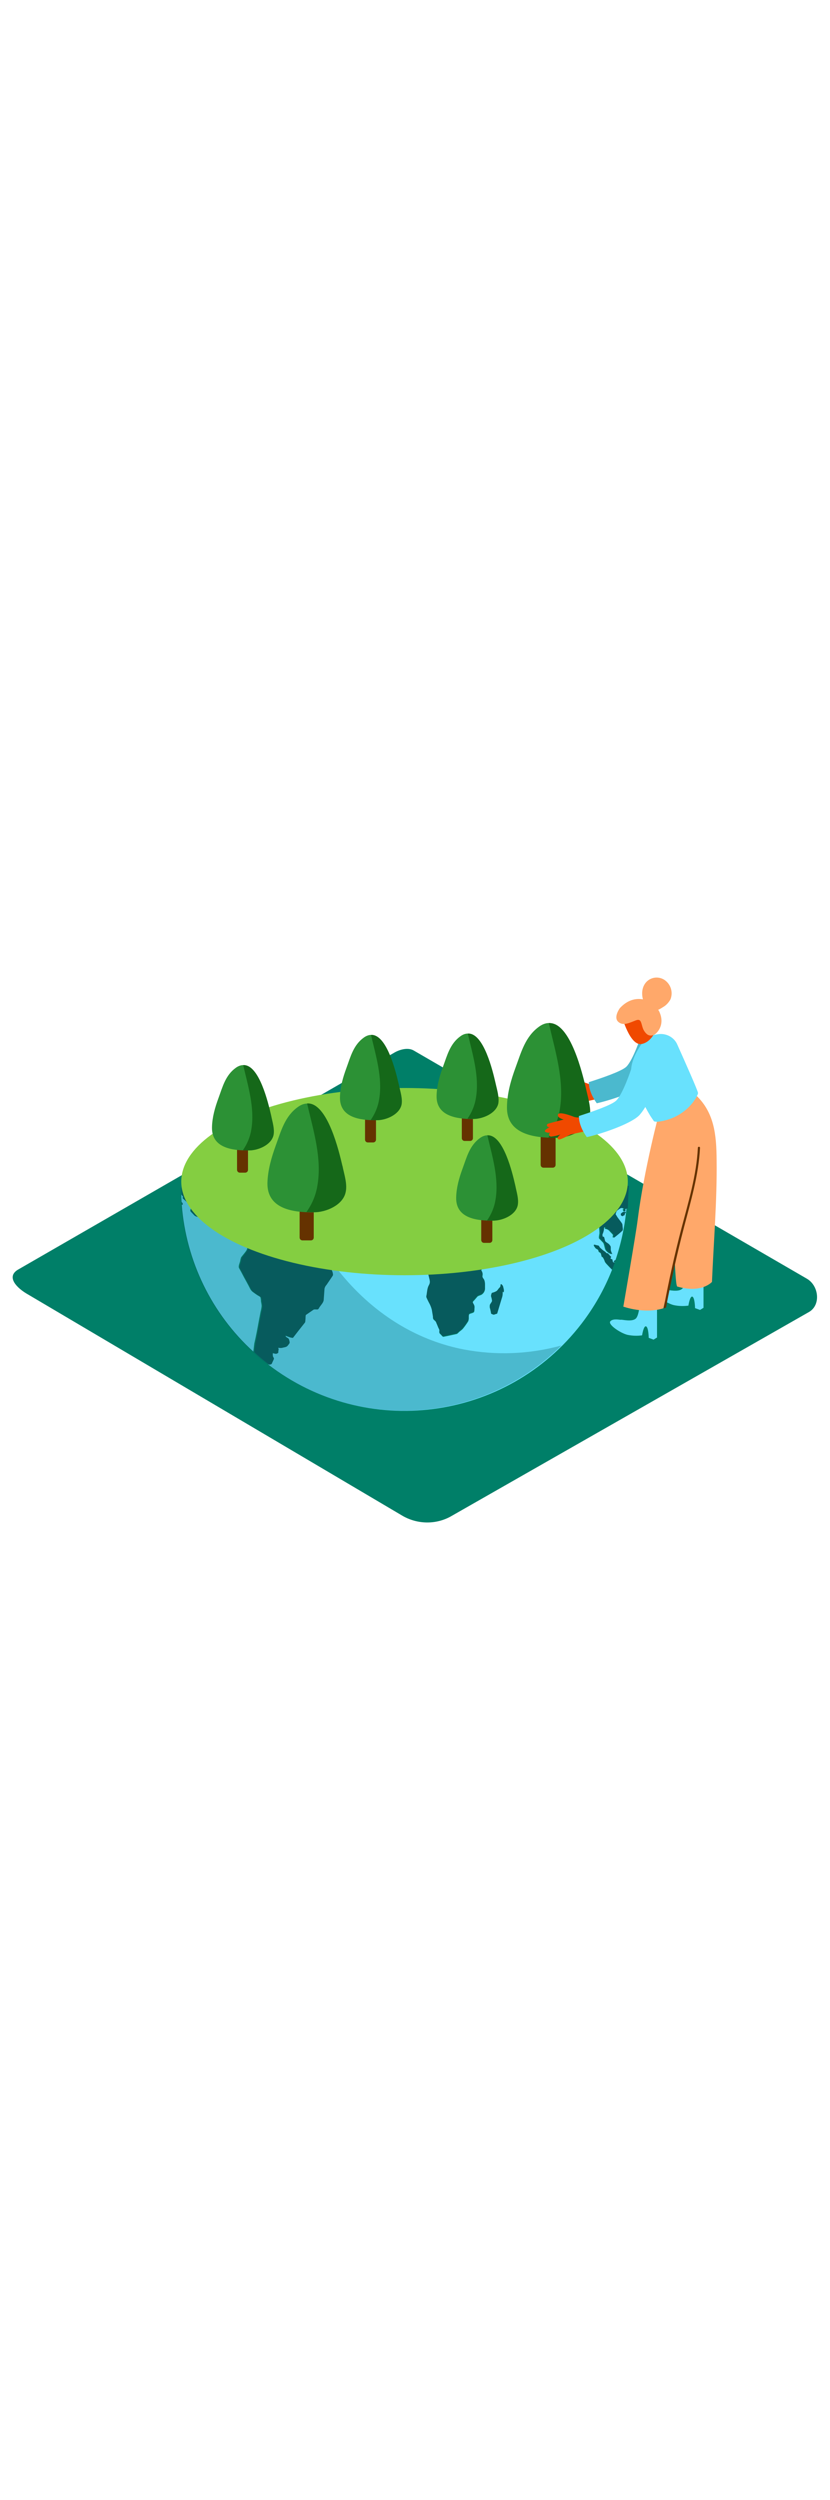 <svg version="1.1" id="Layer_1" xmlns="http://www.w3.org/2000/svg" xmlns:xlink="http://www.w3.org/1999/xlink" x="0px" y="0px" viewBox="0 0 500 500" style="width: 166px;" xml:space="preserve" data-imageid="ecology-88" imageName="Ecology" class="illustrations_image">
<style type="text/css">
	.st0_ecology-88{fill:#007F68;}
	.st1_ecology-88{opacity:0.63;fill:url(#SVGID_1_);enable-background:new    ;}
	.st2_ecology-88{fill:#68E1FD;}
	.st3_ecology-88{fill:#075B5D;}
	.st4_ecology-88{opacity:0.3;fill:#075B5D;enable-background:new    ;}
	.st5_ecology-88{fill:#84CE41;}
	.st6_ecology-88{opacity:0.68;fill:url(#SVGID_00000063601813010075792980000003473359574865971370_);enable-background:new    ;}
	.st7_ecology-88{fill:#653200;}
	.st8_ecology-88{fill:#2C9135;}
	.st9_ecology-88{fill:#156819;}
	.st10_ecology-88{opacity:0.68;fill:url(#SVGID_00000034070882274977909750000018132443737139024790_);enable-background:new    ;}
	.st11_ecology-88{opacity:0.68;fill:url(#SVGID_00000151505376952907279340000013103108746048457888_);enable-background:new    ;}
	.st12_ecology-88{opacity:0.68;fill:url(#SVGID_00000150811863010153663020000003068925096172532366_);enable-background:new    ;}
	.st13_ecology-88{opacity:0.68;fill:url(#SVGID_00000134940365785769940550000009412803762480611203_);enable-background:new    ;}
	.st14_ecology-88{fill:#F04900;}
	.st15_ecology-88{opacity:0.68;fill:url(#SVGID_00000001655509309819168410000000200708874698183555_);enable-background:new    ;}
	.st16_ecology-88{opacity:0.63;fill:url(#SVGID_00000083803851227042097720000007410767928267625896_);enable-background:new    ;}
	.st17_ecology-88{fill:#FFA86A;}
</style>
<g>
	<g id="_0336_ecology_ecology-88">
		<path id="field_ecology-88" class="st0_ecology-88" d="M242.8,410.3L17.1,276.9c-7.2-4-13.4-10.7-6.4-15l226.5-130.6c3.4-2.1,8.6-3.5,12-1.5l236.9,137.5&#10;&#9;&#9;&#9;c7.2,4.2,8.5,15.8,1.3,20L272.4,410C263.4,415.4,252.1,415.5,242.8,410.3z"/>
		<g id="ecology_ecology-88">
			
				<linearGradient id="SVGID_1_-ecology-88" gradientUnits="userSpaceOnUse" x1="163.495" y1="867.957" x2="182.335" y2="839.697" gradientTransform="matrix(1 0 0 1 0 -498)">
				<stop offset="0" style="stop-color:#007F68;stop-opacity:3.000000e-02"/>
				<stop offset="0.99" style="stop-color:#075B5D"/>
			</linearGradient>
			<path class="st1_ecology-88" d="M216.5,384.6c-55.7-36.8-87.9-40.4-139.8-78.5c32.8-17.1,88.6-50.4,108.9-63.1l138.1,80.7l-104.6,61&#10;&#9;&#9;&#9;&#9;L216.5,384.6z"/>
			<path class="st2_ecology-88 targetColor" d="M155.6,294.4c0.5-2.5,0.9-4.9,1.4-7.3c0.3-1.1,0.5-2.2,0.6-3.3c0-0.9-0.2-1.9-0.4-2.8c0-0.8-0.1-1.7-0.3-2.5&#10;&#9;&#9;&#9;&#9;c-0.3-0.5-1.4-1-1.9-1.3c-0.9-0.6-1.9-1.3-2.8-2c-0.8-0.6-1.4-1.5-1.8-2.4c-1.1-2.2-2.3-4.3-3.5-6.5c-0.9-1.8-1.9-3.6-2.9-5.4&#10;&#9;&#9;&#9;&#9;c-0.6-1.1,0.4-3.1,0.7-4.3c0.1-0.8,0.3-1.6,0.6-2.3l1.7-2.1c1.2-1.6,2.3-2.5,1.9-4.7c-0.1-0.5-0.4-0.8,0-1.1c0-0.1-0.1-0.8-0.1-1&#10;&#9;&#9;&#9;&#9;c0.2-0.7-1.3-1.3-1.2-1.9c0.2-0.8,0.2-0.7-0.5-1.1c-0.5-0.3-0.5-0.2-1,0c-0.4,0.2-0.7,0.5-1,0.8c-0.2,0.2,0.3,0.7,0.4,0.9&#10;&#9;&#9;&#9;&#9;c-0.9,0.4-0.9,0.5-1.3-0.5c-0.2,0.6-1.1-0.4-1.7-0.5c-0.3-0.1-0.4,0.3-0.6,0.1l-0.9-0.7c-0.8-0.4-1.5-1-2.2-1.6&#10;&#9;&#9;&#9;&#9;c-0.3-0.6-0.2-1.4-0.6-1.9c-1.1-1.3-1.8-2.4-3.3-2.9c-1.2-0.3-3.2-0.4-4.2-1.4l-2.5-2.5c-0.6-0.5-1.3,0-2,0.2&#10;&#9;&#9;&#9;&#9;c-1.5,0.4-3-0.6-4.4-1.2l-3.3-1.4c-0.5-0.1-0.9-0.3-1.3-0.5L115,227c-0.7-0.7-0.3-1.1,0-2.1c0.2-0.6-1-1.9-1.3-2.4&#10;&#9;&#9;&#9;&#9;s-0.7-1-1.2-1.4l-2.4-2.2c-0.2-0.2,0-0.7,0.1-0.9s-0.4-0.6-0.5-0.8s-0.3-0.4-0.5-0.6c0,1.5,0.1,3,0.2,4.5&#10;&#9;&#9;&#9;&#9;c0.3,0.3,0.7,0.7,0.6,1.1s-0.3,0.6-0.5,0.5c2.6,33.9,18,65.6,43.1,88.5c0.2-1.7,0.4-3.3,0.6-4.9&#10;&#9;&#9;&#9;&#9;C154.1,302.4,154.9,298.4,155.6,294.4z" style="fill: rgb(104, 225, 253);"/>
			<path class="st2_ecology-88 targetColor" d="M376.2,225.9c0.1,0.4,0.1,1.1-0.6,0.8c-0.2-0.1-0.4-1-0.5-1.2c0.2,0,0.4-0.2,0.6-0.3&#10;&#9;&#9;&#9;&#9;c-0.7-0.6-1.7-0.8-2.6-0.3c-0.6,0.5-2.1,1.2-2.4,2.1c-0.1,0.2-0.6,1.3-0.4,1.5l1.1,1.8c0.6,0.8,1.2,1.6,1.8,2.4&#10;&#9;&#9;&#9;&#9;c0.8,1,1.2,1.3,1.2,2.6c0,0.8,0.5,2.6-0.1,3.1c-1.6,1.5-3.2,2.9-5,4.2c-0.6-0.6,0.2-1.5-0.2-1.9c-0.5-0.6-1.1-1.2-1.7-1.8&#10;&#9;&#9;&#9;&#9;c-0.7-1-1.9-1.6-3.1-1.7l0.1-1c-1.3,0.1-1.1,0.2-1.2,1.7c-0.1,0.9-0.4,1.7-0.8,2.5c-0.1,0.4-0.1,0.7,0,1.1&#10;&#9;&#9;&#9;&#9;c0.1,0.7,0.1,0.6,0.7,0.5c0.3,0,0.7,2.1,0.8,2.5c0.2,0.6,1.4,1.2,1.9,1.6c0.6,0.4,1.1,1,1.4,1.6c0.3,0.7,0,1.8,0.2,2.6&#10;&#9;&#9;&#9;&#9;s0.5,1.5,0.9,2.2c-1-0.3-2-0.8-2.7-1.6c-0.7-0.5-1.1-1.3-1.3-2.2c-0.2-0.8-0.5-2.5-1-3.1l-2.4-2.5c-0.4-0.4,0.1-2.5,0.2-3.1&#10;&#9;&#9;&#9;&#9;c0-1.1-0.1-2.3-0.2-3.4c-0.2-2.1-0.7-4.1-1.5-6l-1.3,1.6c-0.5,0.7-0.5,0.6-1.3,0.4s-0.8-0.1-0.6-1.1c0-0.4,0.4-1.4,0.2-1.8&#10;&#9;&#9;&#9;&#9;c-0.6-1.3-0.9-2.5-2-3.3s-1.2-2.1-1.7-3.2c-0.5,0.3-1.1,1.1-1.7,1.1l-3,0.4c-0.1,0-0.8,0-0.8,0.1s0.1,0.9,0,1l-1.5,1.5&#10;&#9;&#9;&#9;&#9;c-1.4,1.4-2.8,2.8-4.1,4.2c-0.6,0.4-1.3,0.8-2,1c-0.7,0.4-0.5,0.9-0.4,1.8c0.1,0.8,0.1,1.7,0,2.6c-0.2,0.7-0.7,1.7-0.5,2.4&#10;&#9;&#9;&#9;&#9;c0.1,0.9,0.5,1.7,1.1,2.4c0.5,0.7,1,1.5,1.2,2.3c0.7,1.6-2,2.9-2.2,0.8c-0.1-0.9-0.1-1.8-0.1-2.7s-0.3-1.1-0.9-1.7&#10;&#9;&#9;&#9;&#9;c-0.1,0.6,0,1.3-0.5,1.6l-1.7,1.1c-1.5-2.9-2.9-6-4.2-9c-0.5-0.8-0.8-1.7-1.1-2.6c-0.1-0.7-0.1-1.3-0.1-2c-0.1-2-0.1-3.9-0.2-5.9&#10;&#9;&#9;&#9;&#9;l-1.2,1.7c-0.4,0.6-0.5,0.5-1.1,0.5s-1.6-1.5-2.2-2.1c0.5-0.1,1.7-0.1,1.8-0.8c-0.3,0.1-0.7,0.1-1,0.1c-0.9-0.4-1.7-0.8-2.4-1.4&#10;&#9;&#9;&#9;&#9;c-0.5-0.3-0.8-1.6-1.1-2.1s-4.4,0.3-5.1,0.4c-1.5,0.2-3.1-0.4-4.6-0.8c-0.7-0.1-1.4-0.1-1.8-0.8c-0.6-1.2-0.5-1.6-1.7-1.1&#10;&#9;&#9;&#9;&#9;c-0.9,0.3-1.8,0.3-2.7,0.1c-0.6-0.1-1.1-0.9-1.7-1.2c-0.8-0.3-1.5-0.9-1.7-1.8c-0.4-0.8-0.5-1.7-1.3-1.9c-1.4-0.2-1.4-0.1-2.3,1&#10;&#9;&#9;&#9;&#9;c-0.3,0.4,0.8,1.8,1.1,2.2c0.9,1.4,1.6,3,2.4,4.4l0.3-2c0.4,1,0.6,2.1,0.5,3.2c1-0.1,2.6,0.1,3.5-0.4s1.7-2,2.5-2.8&#10;&#9;&#9;&#9;&#9;c0.1,0.9-0.1,2.2,0.5,2.7c0.4,0.3,0.8,0.6,1.3,0.9c0.4,0.2,0.9,0,1.1,0.4s0.4,1.2,0.8,1.2c0.6,0.1,0.4,0.5,0.3,1.1&#10;&#9;&#9;&#9;&#9;s-1.3,1.7-1.7,2.1c0-0.2-0.2-0.4-0.2-0.6c-0.3,0.6-0.5,1.3-0.5,2s-0.3,0.7-0.9,0.9l-1.9,0.9c-0.4,0.2-0.4,1.2-0.7,1.4&#10;&#9;&#9;&#9;&#9;s-0.8-0.2-1.1-0.1l-1.4,0.6c-0.6,0.3-0.5,1.1-1.1,1.4c-1,0.4-2.1,0.7-3.1,1.1c-0.3,0.1-0.4,0.3-0.6,0.6s-0.6,0.4-1,0.4&#10;&#9;&#9;&#9;&#9;c-0.9,0.2-1.8,0.5-2.7,0.7c-0.7,0.2-0.8,0.9-1.5,0.9c-1.1,0-1.2,0.2-1.4-0.9l-0.7-3.5c-0.4-1.7-1.2-3.2-2.2-4.6&#10;&#9;&#9;&#9;&#9;c-0.5-0.9-0.6-1.1-1.6-1.5c-0.6-0.2-0.5-1.9-0.7-2.5c-0.3-0.9-0.6-1.7-1.1-2.5c-0.2-0.5-0.8-0.7-1.1-1.2&#10;&#9;&#9;&#9;&#9;c-0.6-1.1-1.2-2.2-1.9-3.4c-0.3-0.6-0.5-1.5-1.3-1.3c0.1-0.7,0.2-1.4,0.3-2.1L284,216c-0.8-0.9-1.5-2-2-3.1&#10;&#9;&#9;&#9;&#9;c-0.7,0.8,0.5,2.2,0.9,3l2.3,4.7c0.5,0.9,0.3,2,1,2.7c0.3,0.3,1,0.8,1.1,1.3c0.1,0.8,0.2,1.6,0.4,2.4c0.1,0.5,0,1.3,0.4,1.7&#10;&#9;&#9;&#9;&#9;c0.5,0.4,1,0.9,1.4,1.4c0.6,1.2,1,2.4,1.4,3.7c0.1,0.4,1.2,0.3,1.5,0.6l1.3,1.5c0.7,0.8,2.1,1.7,1,2.8c0.8,0.2,1.6,1.8,2.2,1.6&#10;&#9;&#9;&#9;&#9;l6.1-1.6c0.4-0.1,1.5-0.6,1.8,0c0.2,0.3-0.5,2.3-0.6,2.7c-0.4,1.6-1.6,3.2-2.3,4.6c-0.6,1.3-1.3,2.5-2.1,3.5&#10;&#9;&#9;&#9;&#9;c-2.5,2.6-5.4,5-7.2,8.2c-0.4,0.7-3,4.3-2.6,5c0.6,0.7,0.9,1.7,0.7,2.7c-0.2,0.8,0.1,1.7,0.7,2.3c1.1,1.5,0.7,3.8,0.8,5.7&#10;&#9;&#9;&#9;&#9;c-0.1,1.5-0.9,2.8-2.2,3.6c-0.6,0.3-1.9,0.6-2.4,1.1l-1.8,2.1c-0.5,0.6-1.2,0.9-0.9,1.8c0.2,0.5,1.1,1.8,1,2.4s0,2.3-0.3,2.9&#10;&#9;&#9;&#9;&#9;s-1.9,0.9-2.4,1.1c-0.9,0.4-0.7,0.8-0.8,1.9c0.1,0.9,0,1.7-0.3,2.6c-1,1.6-2,3-3.2,4.5c-0.6,0.7-1.4,1.2-2.1,1.8&#10;&#9;&#9;&#9;&#9;c-0.4,0.3-1.2,1.3-1.7,1.4l-5.5,1.2l-2.5,0.5c-0.4,0.1-1.2-1-1.5-1.3c-1-0.9-1-0.9-0.8-2.3c0.1-0.5-0.6-1.5-0.8-2&#10;&#9;&#9;&#9;&#9;c-0.4-1.1-0.9-2.1-1.3-3.2c-0.3-0.6-1-1.1-1.5-1.6s-0.3-1.8-0.4-2.2c-0.2-1.2-0.4-2.4-0.6-3.6c-0.4-1.5-1-3-1.8-4.4&#10;&#9;&#9;&#9;&#9;c-0.5-1-1-1.9-1.4-2.9c-0.2-0.4,0.1-1.2,0.1-1.6c0.3-2.1,0.4-4,1.4-5.8s0.4-3.1,0-4.9c-0.5-2-0.9-3.9-1.4-5.8&#10;&#9;&#9;&#9;&#9;c-0.1-0.6-0.9-1.3-1.3-1.7l-2-2.7c-0.4-0.5-0.1-1.1,0-1.7c0.1-1.2,0.3-2.4,0.4-3.6c0.1-1,0.2-1.1-0.4-1.9s-0.6-1-1.7-1&#10;&#9;&#9;&#9;&#9;c-0.6,0-1.9,0.4-2.3-0.1l-1.9-2.3c-0.3-0.3-4.1,0.3-4.6,0.5l-2.7,1.4c-0.7,0.4-1,0.2-1.8,0c-0.7-0.3-1.4-0.4-2.1-0.2l-3,1.1&#10;&#9;&#9;&#9;&#9;c-0.5,0.2-1-0.5-1.4-0.8l-2.9-2.1c-1.1-0.6-1.9-1.5-2.6-2.6l-3.8-6.4c-0.4-0.7-0.8-1.4-1.2-2.1c-0.2-0.3,0.5-1.5,0.6-1.8&#10;&#9;&#9;&#9;&#9;c0.2-0.6,0.8-1.6,0.7-2.2l-0.7-3c-0.3-0.8-0.5-1.7-0.6-2.6c0.2-0.5,0.5-1,0.8-1.4c1.2-2.1,2.4-4.2,3.5-6.4&#10;&#9;&#9;&#9;&#9;c0.8-1.5,1.8-1.9,3.2-2.8c0.7-0.5,1.1-0.5,1.2-1.4c0.2-1.1,0.4-2.2,0.5-3.4c0.2-1.3,2.8-1.6,3.4-2.9c0.4-0.9,0.5-2.1,1.4-2.4&#10;&#9;&#9;&#9;&#9;c0.2-0.1,0.9,1.2,1.6,1c0.3-0.1,1.1-0.4,1.4-0.2s0.8,0.6,1,0.5c0.7-0.4,1.4-0.9,2.2-1.3c1.4-0.7,3-1.2,4.5-1.4&#10;&#9;&#9;&#9;&#9;c0.5-0.1,0.9-0.2,1.4-0.1c0.4,0.2,0.7,0.3,1.1,0.4c0.4,0,0.7-0.4,1.1-0.5c0.3,0,0.7,0,1,0c0.9,0.2,1.8,0.1,2.6-0.3&#10;&#9;&#9;&#9;&#9;c0.7-0.4,1.4,0.1,2.1,0.4c-0.5,1.2-0.6,1.2,0,2.4c0.3,0.5-0.8,1.3-1.2,1.7c0.6,0.5,1.3,1.5,2,1.7l3.8,1c1,0.2,0.7,1.3,1.6,1.7&#10;&#9;&#9;&#9;&#9;s1.6,0.2,2.4,0.8c1.1,0.8,1.7,1,2.4-0.4c0.2-0.3-0.4-0.8-0.2-1.1s0.4-1,0.7-1.1c1-0.4,2-0.5,3-0.2c0.3,0.1,0,0.6,0.4,0.7l1.7,0.4&#10;&#9;&#9;&#9;&#9;c0.5,0.1,0.5,0.3,0.7,0.8c0.1,0.2,0.6-0.3,0.8-0.2l2.7,0.8c0.7,0.3,1.5,0.3,2.1-0.2c1-0.5,1.1-0.7,2.2-0.2&#10;&#9;&#9;&#9;&#9;c1.2,0.6,3.1,0.4,3.7-1.1c0.3-0.9,1.8-3.5,1.5-4.7c-0.7-0.1-1.4-0.2-2.2-0.3c-0.2,0.2-0.2,0.5-0.1,0.7c-0.2,0.1-2.8,0.8-2.2-0.4&#10;&#9;&#9;&#9;&#9;c0.2-0.4,1.1-0.2,1.4-0.1c0.2,0,0.4-0.1,0.6-0.2c-4.3-0.6-8.7-1.2-13.1-1.7v0.1c-0.3,0-0.5-0.1-0.8-0.2c-2.9-0.3-5.9-0.6-8.8-0.9&#10;&#9;&#9;&#9;&#9;c0,0.1,0,0.1,0.1,0.2c0.3,0.6-0.9,0.8-1.1,0.3s-0.7-0.6-1.2-0.8c-5.6-0.5-11.2-0.9-16.8-1.2c-0.2,0.3-0.5,0.6-0.3,0.9&#10;&#9;&#9;&#9;&#9;c-0.3,0.1-0.9,0.1-1.1,0.3s-0.4,0.9-0.7,1c-0.8,0.1-1.6,0.1-2.4,0c-0.7,0-1.1,0.8-1.7,1s-1.4-1-0.8-1.4c-0.6,0.3-0.9-0.8-1.7-0.3&#10;&#9;&#9;&#9;&#9;c-0.6,0.4-1.1-0.2-1.6,0.2c0.1-0.4,0.2-0.9,0.2-1.4c0-0.3,0-0.5-0.1-0.8c0-0.1,0-0.1,0-0.1l0,0c-0.1,0-0.2,0.1-0.3,0l0,0&#10;&#9;&#9;&#9;&#9;l-3.9-0.1c-25.9-0.9-51.8,0.4-77.5,3.9l-0.4,0.1c0.4,0,1.2-0.1,1.1,0.5c0,0.3-1,0.3-1.2,0.3c0.1,0.1,0.2,0.2,0.4,0.3&#10;&#9;&#9;&#9;&#9;c-0.2,0.1-0.3,0.2-0.6,0.2c0.2,0.6,0.6,0.1,0.9,0.3l-0.8,0.4c-0.2,0.1-0.5-0.2-0.6-0.1s-0.6,0.9-0.8,1.2s-0.7,0.1-1,0.5&#10;&#9;&#9;&#9;&#9;c-0.2,0.4-0.5,0.7-0.9,1c-1,0.5-1.7,1.4-2.1,2.4c-0.2,0.8-0.2,1.7,0.2,2.4c0.5,1.1,0.9,2.2,1.2,3.3c0.2,0.6,0.3,2.2-0.1,2.6&#10;&#9;&#9;&#9;&#9;s-0.6,0.8-1,0.2c-0.1-0.2-0.9-0.8-0.9-0.9c-0.1-0.5-0.3-0.9-0.5-1.3c-0.2-0.5-0.5-0.8-0.3-1.3l-0.3,0.2c-0.2-0.7,0.5-1.8-0.3-2.3&#10;&#9;&#9;&#9;&#9;s-1-1.3-1.8-1.1c-0.4,0.1-0.8,0.4-1.2,0.2c-0.4-0.3-0.7-0.6-1.2-0.8c-0.7-0.2-1.8,0.7-2-0.4c-0.1,1-2.3,0.3-3,0.8&#10;&#9;&#9;&#9;&#9;c0.4,0,2.1,0.3,0.9,0.9c0.1,0.1,0.8,0.3,0.8,0.4c0.1,0.2-0.1,0.4-0.3,0.5c-0.1,0-0.1,0-0.2,0c0.2-0.5-0.5-0.6-0.8-0.8&#10;&#9;&#9;&#9;&#9;c0.1,0.3-0.1,0.4-0.1,0.7c-0.3-0.6-0.6,0-1-0.3s-0.8-0.8-1.4-0.6c-0.3,0.1-0.8-0.2-1.1-0.3c-0.6-0.2-1.6,0.5-2.2,0.7&#10;&#9;&#9;&#9;&#9;c-1,0.4-3.3,2.1-3.3,3.5c0,0.4,0.6,0.9,0.6,1.3c-0.1,0.3-0.2,0.7-0.3,1c-0.3,0.8-0.5,1.5-0.5,2.4c-0.1,1.8,0.4,3.6,1.4,5.1&#10;&#9;&#9;&#9;&#9;c0.7,1,0.9,1.7,2,2c0.2,0.1,0.6,0.6,0.8,0.6c0.4-0.2,0.9-0.3,1.3-0.5c0.4-0.1,0.8-0.2,1.2-0.3c0.3,0,0.6,0.4,0.7,0.3&#10;&#9;&#9;&#9;&#9;c0.2-0.1,0.4-0.1,0.6-0.3c0.1-0.1-0.1-0.4,0-0.5c0.4-0.2,0.6-0.6,0.7-1c0.2-0.9,0.2-1.9,1.1-2.2c0.6-0.2,1.3-0.4,2-0.4&#10;&#9;&#9;&#9;&#9;c0.5,0.1,2-0.2,1.5,0.9c-0.2,0.4-0.8,1.7-1.1,1.8c0.2,0.1,0.1,0.2,0.4,0.2c-0.1,0.1-0.2,0.3-0.4,0.4l0.1,0.1l0.2-0.1&#10;&#9;&#9;&#9;&#9;c-0.2,0.5-0.3,1-0.4,1.6c-0.2-0.2-0.3-0.6-0.3-0.9c-0.1,0.2-0.3,0.4-0.4,0.6c0.7,0-0.1,1.3,0.1,1.8s-0.5,1.2-0.8,1.5&#10;&#9;&#9;&#9;&#9;c1,0.2,2,0.2,3,0.2c0.4,0.1,0.7-0.3,1.1-0.2c0.5,0,1,0.1,1.5,0.2c0.9,0.3,1.5,1.1,1.3,2.1c-0.1,0.7-0.2,1.3-0.3,2&#10;&#9;&#9;&#9;&#9;c-0.1,0.4-0.4,0.7-0.4,1.1c-0.2,1.8,2,4.8,3.6,4.1c1-0.4,1.5-0.8,2.6-0.5c0.9,0.3,1.7,0.9,2.2,1.7c-0.1-1.3,1.6-3,2.2-4.1&#10;&#9;&#9;&#9;&#9;c0.2-0.3,1.4-0.5,1.7-0.6l2.6-0.9c0.8-0.3,2.2,0.4,3,0.6l6.2,1.4c1.1,0.3,2.2,0.3,3.1,1.1l4.8,4.6c1,1,3.2,1,4.5,1.3&#10;&#9;&#9;&#9;&#9;s2.1,2.3,2.9,3.3l2.3,3c0.2,0.2,0.6,1.1,0.9,1.1l5,1.8l5,1.8c1.4,0.5,2.8,2,4,2.9c0.2,0,1.8,0,1.8,0.2l0.5,2.2&#10;&#9;&#9;&#9;&#9;c0.4,1.6,0.4,1.6-0.5,2.8l-3.2,4.7c-0.6,0.6-1,1.4-1.2,2.2c-0.2,2.3-0.3,4.6-0.5,6.9c-0.1,1.5-1.7,3.1-2.5,4.3&#10;&#9;&#9;&#9;&#9;c-0.4,0.5-0.6,1.4-1.2,1.4s-2-0.2-2.5,0.2l-4.5,3.1c-0.3,0.2-0.3,2.5-0.3,2.9s0,1.3-0.3,1.7l-3.8,4.8l-3.4,4.4&#10;&#9;&#9;&#9;&#9;c-0.3,0.3-3.9-1.2-4.4-1.4c-0.3,1.2,1.7,1.4,2,2.4c0.2,0.7,0.4,1.3,0.4,2c-0.1,0.5-0.8,1.1-1,1.5c-0.8,1.1-1.8,1.1-3,1.4&#10;&#9;&#9;&#9;&#9;c-1,0.3-2,0.3-2.9,0c0.2,0.8,0.4,1.1,0.1,1.8c-0.2,0.5,0,1.2-0.2,1.4c-1.2,0.8-1.9,0.5-3.1-0.1c-0.1,0.7-0.1,1.4,0,2.1&#10;&#9;&#9;&#9;&#9;c0.1,0.4,0.8,1.2,0.6,1.6c-0.4,0.8-0.8,1.6-1.1,2.5s-0.5,0.7-1.3,0.9c-0.1,0-0.2,0.1-0.3,0.1c58.9,45.3,143.4,34.3,188.7-24.6&#10;&#9;&#9;&#9;&#9;c7.6-9.9,13.8-20.8,18.4-32.5c-1-1-2-2-2.9-3c-0.5-0.5-1-1.1-1.4-1.7c-0.3-1-0.7-1.9-1.3-2.8c-0.2-0.2-0.6-0.1-0.7-0.5&#10;&#9;&#9;&#9;&#9;c-0.1-0.6-0.3-1.1-0.4-1.6c-0.2-0.9-1.4-0.7-1.5-1.7s-1.1-1.1-1.6-1.5c-0.2-0.2-1.5-1.8-1.2-2.1s1.8,0.4,2.1,0.4&#10;&#9;&#9;&#9;&#9;c1.1,0.1,0.9,0.5,1.5,1.3c0.5,0.6,1.1,1.1,1.8,1.6c0.6,0.6,1.4,0.8,1.9,1.5c0.3,0.4,0.6,0.3,1,0.4c0.7,0.1,0.2,0.2,0.6,0.6&#10;&#9;&#9;&#9;&#9;s0.6,0,0.6,0.7c0,0.3,0.7,0.3,0.8,0.8c0.1,0.4-0.4,0.5-0.3,1c0,0.3,0.7,0.4,1,0.5s0.2,0.9,0.3,1.2c0.1,0.5,0.6,0.5,0.1,1&#10;&#9;&#9;&#9;&#9;c0.3-0.4,0.8-0.5,1.2-0.2l0.1-0.4c0-0.1-0.1-0.2-0.2-0.1c-0.2,0.1-0.4,0-0.6-0.1c0.3-0.3,0.4-0.9,0.8-0.3c0-0.1,0-0.2-0.1-0.4&#10;&#9;&#9;&#9;&#9;c0.1,0,0.3,0,0.3,0.1c3.5-10.2,5.8-20.8,6.8-31.6l-1.1,0.4C376,225.3,376.1,225.3,376.2,225.9z M271.4,204.4&#10;&#9;&#9;&#9;&#9;c0.5,0.4,1.1,0.6,1.8,0.5c0.4-0.1,1.3,0.1,1.3,0.6c-1.1,0.1-2.3-0.1-3.3-0.4C271.1,204.8,271.2,204.6,271.4,204.4z M149.2,230.2&#10;&#9;&#9;&#9;&#9;c-0.5-0.2-1-0.4-1.4-0.7c0.5-0.8,1.6-0.1,2.2,0.1c0.1,0.1,0.2,0.3,0.3,0.4C149.8,229.9,149.5,230.3,149.2,230.2z M151.3,227.2&#10;&#9;&#9;&#9;&#9;c-0.9-0.1-1.9,0.1-2.8,0c0.1-0.1,0.8-0.6,0.8-0.8c0-0.5-0.7-0.3-0.9-0.4c-0.8-0.3-0.8-1.1-1.4-1.2s-1.4-0.6-2.1-0.6&#10;&#9;&#9;&#9;&#9;c-0.4,0-0.5-0.3-0.9-0.2c-0.3,0.1-0.7-0.1-0.9-0.3c0.2,0.1,0.5,0,0.6-0.1c-1.2-1.2-2.7,1.6-3.9,0.9c0.6-0.4,0.8-1.2,1.6-1.4&#10;&#9;&#9;&#9;&#9;c0.9-0.3,1.8-0.4,2.7-0.4c1.7,0.3,3.3,1,4.7,2c0-0.1,0.1-0.1,0.1-0.2c0.5,0.6,1.2,1,2,1c0.2,0,0.4,0.5,0.7,0.6&#10;&#9;&#9;&#9;&#9;c0.4,0.1,0.9,0.4,1.2,0.7C152.3,227,151.8,227.1,151.3,227.2L151.3,227.2z M159,229.2c-0.7,0-1.2,0.2-1.8,0.2&#10;&#9;&#9;&#9;&#9;c-0.1,0-0.2-0.4-0.6-0.1s-0.2,0.9-0.4,1c-0.5,0.2-0.4-0.7-0.6-0.8s-0.7,0-1,0c-1-0.1-1.3,0.3-2-0.3c-0.3-0.8,2,0.1,2.5-0.3&#10;&#9;&#9;&#9;&#9;c-0.6-0.8-0.4-1.1-1.3-1.5c0.9-0.4,1.1-0.1,2-0.1c0.3,0,0.5-0.1,0.8-0.2c0.3-0.2,0.8,0.1,1.1,0.2s0.4-0.2,0.7,0.3&#10;&#9;&#9;&#9;&#9;c0.3,0.6,0.3,0.6,0.9,0.7c0.2,0.1,0.8,0.4,0.7,0.6C159.4,229.8,159.5,229.3,159,229.2L159,229.2z M161.3,229.7&#10;&#9;&#9;&#9;&#9;c-0.4-1,1-0.6,1.6-0.5c0.1,0.1,0.1,0.1,0.2,0.2C162.8,229.9,161.6,230.5,161.3,229.7L161.3,229.7z M303.2,275.5l-0.6-0.6&#10;&#9;&#9;&#9;&#9;c0.2,1.4,0,2.8-0.5,4.1l-2.1,7.3c-0.2,0.7-0.4,1.3-0.6,2c0,0.1-1.6,0.5-1.8,0.6s-1.8-0.4-1.8-0.7c-0.1-0.9-0.3-1.7-0.5-2.6&#10;&#9;&#9;&#9;&#9;c-0.3-0.8-0.4-1.7-0.2-2.6c0.3-0.8,1.2-1.6,1.3-2.4c-0.1-0.9-0.3-1.8-0.6-2.7c-0.1-0.4,0.3-2,0.6-2.1c0.8-0.2,1.7-0.5,2.4-0.9&#10;&#9;&#9;&#9;&#9;c0.8-0.4,1.1-1,1.6-1.7c0.7-0.8,1.1-0.9,1.1-2c0.1-1.5,1.1,0.1,1.4,0.5v0.1C303.3,273.1,303.8,274.2,303.2,275.5L303.2,275.5z&#10;&#9;&#9;&#9;&#9; M376.9,227.7c-0.4,0-0.5,0.6-0.6,1s-0.6,0.5-0.9,0.6s0.1,0.3-0.2,0.3c-0.2,0-0.5-0.1-0.7-0.2c-0.6-0.4-0.5-0.5-0.5-1.3&#10;&#9;&#9;&#9;&#9;c0.8-0.5,1.3-1.5,2.4-0.9l0.1-0.3C376.9,227,377,227.3,376.9,227.7L376.9,227.7z" style="fill: rgb(104, 225, 253);"/>
			<path class="st3_ecology-88" d="M161.3,229.8c0.3,0.7,1.5,0.1,1.8-0.3c-0.1-0.1-0.1-0.1-0.2-0.2C162.4,229.2,160.9,228.8,161.3,229.8z"/>
			<path class="st3_ecology-88" d="M159.1,228.5c-0.6-0.1-0.6-0.1-0.9-0.7c-0.2-0.4-0.3-0.1-0.7-0.3s-0.8-0.4-1.1-0.2c-0.3,0.1-0.5,0.2-0.8,0.2&#10;&#9;&#9;&#9;&#9;c-0.9,0-1.1-0.3-2,0.1c0.9,0.4,0.8,0.7,1.3,1.5c-0.5,0.4-2.8-0.5-2.5,0.3c0.8,0.5,1.1,0.1,2,0.3c0.3,0.1,0.7-0.1,1,0&#10;&#9;&#9;&#9;&#9;s0.1,1,0.6,0.8c0.2-0.1,0.2-0.9,0.4-1s0.5,0.1,0.6,0.1c0.6,0,1.1-0.2,1.8-0.2c0.6,0,0.4,0.5,0.8-0.1&#10;&#9;&#9;&#9;&#9;C159.9,228.9,159.4,228.6,159.1,228.5z"/>
			<path class="st3_ecology-88" d="M303,271.7c-0.3-0.4-1.3-2-1.4-0.5c0,1.2-0.4,1.2-1.1,2c-0.6,0.7-0.9,1.3-1.6,1.7c-0.8,0.4-1.6,0.7-2.4,0.9&#10;&#9;&#9;&#9;&#9;c-0.4,0-0.7,1.6-0.6,2.1c0.3,0.9,0.5,1.8,0.6,2.7c-0.1,0.8-1,1.6-1.3,2.4c-0.2,0.8-0.2,1.7,0.2,2.6c0.2,0.9,0.4,1.7,0.5,2.6&#10;&#9;&#9;&#9;&#9;c0.1,0.3,1.5,0.9,1.8,0.7s1.8-0.6,1.8-0.6c0.2-0.7,0.4-1.3,0.6-2l2.2-7.3c0.5-1.3,0.6-2.7,0.5-4.1l0.6,0.6&#10;&#9;&#9;&#9;&#9;C303.8,274.2,303.3,273.1,303,271.7L303,271.7z"/>
			<path class="st3_ecology-88" d="M376.4,227.2c-1.1-0.6-1.6,0.4-2.4,0.9c0,0.8-0.1,0.9,0.5,1.3c0.2,0.1,0.4,0.2,0.7,0.2c0.3,0,0-0.2,0.2-0.3&#10;&#9;&#9;&#9;&#9;s0.9-0.1,0.9-0.6s0.2-1,0.6-1c0.1-0.4,0-0.7-0.4-0.8L376.4,227.2z"/>
			<path class="st3_ecology-88" d="M348.1,218.6c-19.1-4.2-38-9.6-57.4-12.7c-1.5-0.2-3.1-0.5-4.6-0.7c0.3,1.2-1.2,3.8-1.5,4.7&#10;&#9;&#9;&#9;&#9;c-0.6,1.6-2.5,1.8-3.7,1.1c-1-0.5-1.1-0.3-2.2,0.2c-0.6,0.4-1.4,0.5-2.1,0.2l-2.7-0.8c-0.2-0.1-0.6,0.5-0.8,0.2&#10;&#9;&#9;&#9;&#9;c-0.2-0.5-0.2-0.7-0.7-0.8l-1.7-0.4c-0.4-0.1-0.1-0.6-0.4-0.7c-1-0.3-2-0.2-3,0.2c-0.2,0.1-0.5,0.9-0.7,1.1s0.4,0.8,0.2,1.1&#10;&#9;&#9;&#9;&#9;c-0.7,1.4-1.3,1.2-2.4,0.4c-0.8-0.6-1.6-0.4-2.4-0.8s-0.7-1.5-1.6-1.7l-3.8-1c-0.7-0.2-1.4-1.1-2-1.7c0.4-0.4,1.5-1.2,1.2-1.7&#10;&#9;&#9;&#9;&#9;c-0.6-1.1-0.5-1.2,0-2.4c-0.7-0.3-1.4-0.9-2.1-0.4c-0.8,0.4-1.7,0.5-2.6,0.3c-0.3,0-0.7,0-1,0c-0.4,0.1-0.7,0.5-1.1,0.5&#10;&#9;&#9;&#9;&#9;c-0.4-0.1-0.8-0.2-1.1-0.4c-0.5,0-0.9,0-1.4,0.1c-1.6,0.2-3.1,0.7-4.5,1.4c-0.8,0.4-1.4,0.9-2.2,1.3c-0.2,0.1-0.8-0.4-1-0.5&#10;&#9;&#9;&#9;&#9;s-1.1,0.2-1.4,0.2c-0.7,0.2-1.4-1.1-1.6-1c-0.9,0.3-1.1,1.5-1.4,2.4c-0.5,1.3-3.2,1.5-3.4,2.9c-0.2,1.1-0.4,2.2-0.5,3.4&#10;&#9;&#9;&#9;&#9;c-0.1,0.9-0.5,0.9-1.2,1.4c-1.4,0.9-2.4,1.3-3.2,2.8c-1.2,2.1-2.4,4.3-3.5,6.4c-0.3,0.4-0.6,0.9-0.8,1.4c0.1,0.9,0.3,1.8,0.6,2.6&#10;&#9;&#9;&#9;&#9;l0.7,3c0.1,0.6-0.5,1.6-0.7,2.2c-0.1,0.3-0.8,1.5-0.6,1.8c0.4,0.7,0.8,1.4,1.2,2.1l3.7,6.4c0.6,1.1,1.5,2,2.6,2.6l2.9,2.1&#10;&#9;&#9;&#9;&#9;c0.4,0.3,0.9,0.9,1.4,0.8l3-1.1c0.7-0.2,1.5-0.1,2.1,0.2c0.8,0.2,1.1,0.4,1.8,0l2.7-1.4c0.5-0.2,4.3-0.9,4.6-0.5l1.9,2.3&#10;&#9;&#9;&#9;&#9;c0.4,0.6,1.7,0.1,2.3,0.1c1.1-0.1,1,0,1.7,1s0.6,0.9,0.4,1.9c-0.1,1.2-0.3,2.4-0.4,3.6c-0.1,0.6-0.3,1.2,0,1.7l2,2.7&#10;&#9;&#9;&#9;&#9;c0.3,0.5,1.1,1.2,1.3,1.7c0.5,2,0.9,3.9,1.4,5.8c0.4,1.8,1,3.2,0,4.9s-1.1,3.8-1.4,5.8c-0.1,0.4-0.3,1.2-0.1,1.6&#10;&#9;&#9;&#9;&#9;c0.5,1,0.9,1.9,1.4,2.9c0.8,1.3,1.4,2.8,1.8,4.3c0.2,1.2,0.4,2.4,0.6,3.6c0.1,0.4,0.1,1.9,0.4,2.2s1.2,1,1.5,1.6&#10;&#9;&#9;&#9;&#9;c0.4,1.1,0.9,2.1,1.3,3.2c0.2,0.5,0.8,1.5,0.8,2c-0.1,1.4-0.2,1.4,0.8,2.3c0.3,0.3,1.1,1.4,1.5,1.3l2.5-0.5l5.5-1.2&#10;&#9;&#9;&#9;&#9;c0.5-0.1,1.3-1.1,1.7-1.4c0.7-0.6,1.5-1.1,2.1-1.8c1.1-1.4,2.2-2.9,3.2-4.5c0.2-0.8,0.3-1.7,0.3-2.6c0.1-1.1-0.1-1.5,0.8-1.9&#10;&#9;&#9;&#9;&#9;c0.5-0.2,2.1-0.6,2.4-1.1s0.2-2.2,0.3-2.9s-0.8-1.9-1-2.4c-0.3-0.8,0.3-1.1,0.9-1.8l1.8-2.1c0.5-0.5,1.8-0.8,2.4-1.1&#10;&#9;&#9;&#9;&#9;c1.3-0.7,2.1-2.1,2.2-3.6c-0.1-1.9,0.3-4.2-0.8-5.7c-0.6-0.6-0.9-1.5-0.7-2.3c0.2-1,0-1.9-0.7-2.7c-0.4-0.6,2.2-4.2,2.6-5&#10;&#9;&#9;&#9;&#9;c1.9-3.2,4.7-5.6,7.2-8.2c0.9-1.1,1.6-2.3,2.1-3.5c0.8-1.4,2-3,2.3-4.6c0.1-0.4,0.8-2.4,0.6-2.7c-0.3-0.6-1.4-0.1-1.8,0l-6.1,1.6&#10;&#9;&#9;&#9;&#9;c-0.6,0.1-1.4-1.4-2.2-1.6c1.1-1.1-0.3-2-1-2.8l-1.3-1.5c-0.3-0.3-1.4-0.3-1.5-0.6c-0.3-1.3-0.8-2.5-1.4-3.7&#10;&#9;&#9;&#9;&#9;c-0.4-0.5-0.9-1-1.4-1.4c-0.3-0.3-0.3-1.2-0.4-1.7c-0.1-0.8-0.2-1.6-0.4-2.4c-0.1-0.4-0.8-1-1.1-1.3c-0.7-0.7-0.5-1.8-1-2.7&#10;&#9;&#9;&#9;&#9;l-2.3-4.7c-0.4-0.8-1.5-2.2-0.9-3c0.5,1.1,1.2,2.2,2,3.1l0.8-2.5c-0.1,0.7-0.2,1.4-0.3,2.1c0.7-0.2,1,0.8,1.3,1.3&#10;&#9;&#9;&#9;&#9;c0.6,1.1,1.2,2.2,1.9,3.4c0.3,0.5,0.8,0.8,1.1,1.2c0.5,0.8,0.9,1.6,1.1,2.5c0.1,0.6,0.1,2.3,0.7,2.5c1,0.4,1.1,0.5,1.6,1.5&#10;&#9;&#9;&#9;&#9;c1,1.4,1.8,3,2.2,4.6l0.7,3.5c0.2,1.2,0.3,0.9,1.4,0.9c0.7,0,0.9-0.8,1.5-0.9c0.9-0.2,1.8-0.5,2.7-0.7c0.4-0.1,0.8,0,1-0.4&#10;&#9;&#9;&#9;&#9;s0.2-0.5,0.6-0.6c1-0.4,2.1-0.8,3.1-1.1c0.6-0.2,0.5-1.1,1.1-1.4l1.4-0.6c0.3-0.1,0.8,0.2,1.1,0.1s0.4-1.2,0.7-1.4l1.9-0.9&#10;&#9;&#9;&#9;&#9;c0.6-0.3,0.9-0.2,0.9-0.9s0.2-1.4,0.5-2c0,0.2,0.2,0.4,0.2,0.6c0.4-0.5,1.7-1.5,1.7-2.1s0.3-1-0.3-1.1c-0.4-0.1-0.6-0.9-0.8-1.2&#10;&#9;&#9;&#9;&#9;s-0.7-0.3-1.1-0.4c-0.4-0.3-0.9-0.6-1.3-0.9c-0.7-0.5-0.5-1.9-0.5-2.7c-0.7,0.8-1.5,2.2-2.5,2.8s-2.6,0.4-3.5,0.4&#10;&#9;&#9;&#9;&#9;c0.1-1.1,0-2.2-0.5-3.2l-0.3,2c-0.8-1.5-1.5-3-2.4-4.4c-0.2-0.4-1.4-1.8-1.1-2.2c1-1.1,0.9-1.2,2.3-1c0.8,0.1,0.9,1.1,1.3,1.9&#10;&#9;&#9;&#9;&#9;c0.2,0.8,0.9,1.5,1.7,1.8c0.6,0.3,1,1.1,1.7,1.2c0.9,0.3,1.8,0.2,2.7-0.1c1.2-0.4,1-0.1,1.7,1.1c0.3,0.7,1.1,0.6,1.8,0.8&#10;&#9;&#9;&#9;&#9;c1.5,0.3,3,0.9,4.6,0.8c0.7-0.1,4.8-1,5.1-0.4s0.6,1.8,1.1,2.1c0.7,0.6,1.5,1,2.4,1.4c0.3,0,0.7,0,1-0.1&#10;&#9;&#9;&#9;&#9;c-0.1,0.8-1.2,0.7-1.8,0.8c0.5,0.6,1.4,2,2.2,2.1s0.7,0.1,1.1-0.5l1.2-1.7c0.1,1.9,0.1,3.9,0.2,5.9c0,0.7,0,1.3,0.1,2&#10;&#9;&#9;&#9;&#9;c0.3,0.9,0.7,1.8,1.1,2.6c1.4,3.1,2.7,6.1,4.2,9l1.7-1.1c0.5-0.3,0.4-1,0.5-1.6c0.6,0.6,0.9,0.8,0.9,1.7s0,1.8,0.1,2.7&#10;&#9;&#9;&#9;&#9;c0.2,2.1,2.9,0.8,2.2-0.8c-0.3-0.8-0.7-1.6-1.2-2.3c-0.6-0.7-1-1.5-1.1-2.4c-0.2-0.7,0.4-1.7,0.5-2.4c0.1-0.8,0.1-1.7,0-2.6&#10;&#9;&#9;&#9;&#9;c0-0.9-0.3-1.4,0.4-1.8c0.7-0.2,1.4-0.6,2-1c1.4-1.4,2.8-2.8,4.1-4.2l1.5-1.5c0.2-0.2-0.1-0.9,0-1s0.7-0.1,0.8-0.1l3-0.4&#10;&#9;&#9;&#9;&#9;c0.6-0.1,1.2-0.8,1.7-1.1c0.5,1.1,0.8,2.4,1.7,3.2s1.4,2,2,3.3c0.2,0.4-0.2,1.4-0.2,1.8c-0.1,0.9-0.2,0.9,0.6,1.1&#10;&#9;&#9;&#9;&#9;s0.8,0.2,1.3-0.4l1.3-1.6c0.7,1.9,1.2,3.9,1.5,6c0.2,1.1,0.2,2.2,0.2,3.4c0,0.6-0.6,2.7-0.2,3.1l2.4,2.5c0.5,0.6,0.8,2.3,1,3.1&#10;&#9;&#9;&#9;&#9;c0.1,0.9,0.6,1.6,1.3,2.2c0.7,0.8,1.7,1.3,2.7,1.6c-0.4-0.7-0.7-1.5-0.9-2.2c-0.2-0.8,0.1-1.9-0.2-2.6c-0.4-0.6-0.8-1.2-1.4-1.6&#10;&#9;&#9;&#9;&#9;c-0.5-0.4-1.7-1-1.9-1.6c-0.1-0.4-0.5-2.5-0.8-2.5c-0.6,0-0.6,0.1-0.7-0.5c-0.1-0.4-0.1-0.7,0-1.1c0.4-0.8,0.6-1.6,0.8-2.5&#10;&#9;&#9;&#9;&#9;c0.1-1.4-0.1-1.6,1.2-1.7l-0.1,1c1.2,0.1,2.4,0.7,3.1,1.7c0.5,0.6,1.1,1.2,1.7,1.8c0.4,0.4-0.4,1.3,0.2,1.9&#10;&#9;&#9;&#9;&#9;c1.7-1.3,3.4-2.7,5-4.2c0.6-0.5,0.1-2.3,0.1-3.1c0-1.2-0.5-1.6-1.2-2.6c-0.6-0.8-1.2-1.6-1.8-2.4l-1.1-1.8&#10;&#9;&#9;&#9;&#9;c-0.1-0.2,0.4-1.3,0.4-1.5c0.2-0.8,1.7-1.6,2.4-2.1c0.8-0.4,1.9-0.3,2.6,0.3c-0.2,0-0.4,0.2-0.6,0.3c0.1,0.2,0.3,1.1,0.5,1.2&#10;&#9;&#9;&#9;&#9;c0.6,0.3,0.6-0.4,0.6-0.8c-0.1-0.6-0.2-0.6,0.3-0.7l1.1-0.4c0-0.2,0.5-13.2,0.6-13.4C368.2,210.1,357.7,220.7,348.1,218.6z"/>
			<path class="st3_ecology-88" d="M231.8,200.1c0,0,0,0,0,0.1c0,0.3,0.1,0.5,0.1,0.8c0,0.5-0.1,0.9-0.2,1.4c0.6-0.4,1,0.1,1.6-0.2&#10;&#9;&#9;&#9;&#9;c0.8-0.4,1.1,0.6,1.7,0.3c-0.6,0.4,0.3,1.6,0.8,1.4s1-1.1,1.7-1c0.8,0.1,1.6,0.1,2.4,0c0.2,0,0.5-0.7,0.7-1s0.8-0.3,1.1-0.3&#10;&#9;&#9;&#9;&#9;c-0.1-0.3,0.1-0.6,0.3-0.9C238.6,200.4,235.2,200.3,231.8,200.1z"/>
			<path class="st3_ecology-88" d="M151.6,226.1c-0.4-0.1-0.5-0.6-0.7-0.6c-0.8,0-1.5-0.4-2-1c0,0.1-0.1,0.1-0.1,0.2c-1.4-1-3-1.7-4.7-2&#10;&#9;&#9;&#9;&#9;c-0.9,0-1.9,0.1-2.7,0.4c-0.8,0.2-1,0.9-1.6,1.4c1.2,0.6,2.7-2.2,3.9-0.9c-0.2,0.1-0.4,0.2-0.6,0.1c0.2,0.3,0.6,0.4,0.9,0.3&#10;&#9;&#9;&#9;&#9;c0.4-0.1,0.4,0.2,0.9,0.2c0.7,0,1.3,0.5,2.1,0.6s0.7,0.9,1.4,1.2c0.2,0.1,0.9-0.1,0.9,0.4c0,0.2-0.6,0.6-0.8,0.8&#10;&#9;&#9;&#9;&#9;c0.9,0.2,1.9-0.1,2.8,0c0.5-0.1,1-0.3,1.5-0.4C152.4,226.5,152,226.3,151.6,226.1z"/>
			<path class="st3_ecology-88" d="M147.8,229.5c0.4,0.3,0.9,0.6,1.4,0.7c0.3,0.1,0.6-0.4,1.1-0.2c-0.1-0.2-0.2-0.3-0.3-0.4&#10;&#9;&#9;&#9;&#9;C149.4,229.4,148.3,228.8,147.8,229.5z"/>
			<path class="st3_ecology-88" d="M369.2,257.8c0.6-0.6,0-0.5-0.1-1c0-0.2-0.1-1.1-0.3-1.2s-0.9-0.2-1-0.5c-0.1-0.5,0.4-0.6,0.3-1&#10;&#9;&#9;&#9;&#9;c-0.1-0.6-0.8-0.5-0.8-0.8c0-0.6-0.2-0.3-0.6-0.7s0.1-0.4-0.6-0.6c-0.4-0.1-0.7,0-1-0.4c-0.5-0.7-1.2-0.9-1.9-1.5&#10;&#9;&#9;&#9;&#9;c-0.6-0.5-1.2-1-1.8-1.6c-0.6-0.8-0.4-1.2-1.5-1.3c-0.3,0-1.9-0.6-2.1-0.4s1,2,1.2,2.1c0.5,0.4,1.5,0.6,1.6,1.5s1.2,0.8,1.5,1.7&#10;&#9;&#9;&#9;&#9;c0.1,0.6,0.3,1.1,0.4,1.6c0.1,0.4,0.5,0.2,0.7,0.5c0.5,0.9,1,1.8,1.3,2.8c0.4,0.6,0.8,1.2,1.4,1.7c0.9,1,1.9,2,2.9,3&#10;&#9;&#9;&#9;&#9;c0.5-1.4,1.1-2.8,1.6-4.2C370,257.4,369.5,257.4,369.2,257.8z"/>
			<path class="st3_ecology-88" d="M274.4,205.4c0-0.5-0.9-0.6-1.3-0.6c-0.6,0.1-1.3-0.1-1.8-0.5c-0.1,0.2-0.2,0.4-0.3,0.6&#10;&#9;&#9;&#9;&#9;C272.1,205.3,273.3,205.5,274.4,205.4z"/>
			<path class="st3_ecology-88" d="M370.6,256.5c-0.4-0.6-0.5,0-0.8,0.3c0.2,0.1,0.4,0.2,0.6,0.1c0.1,0,0.1,0.1,0.2,0.1l0.3-0.9&#10;&#9;&#9;&#9;&#9;c-0.1-0.1-0.2-0.1-0.3-0.1C370.5,256.3,370.5,256.4,370.6,256.5z"/>
			<path class="st3_ecology-88" d="M246.9,198.4c-0.4-0.8-0.7-0.4-1.4-0.1l0.7,0.6L246.9,198.4z"/>
			<path class="st3_ecology-88" d="M199.5,261c0-0.2-1.6-0.2-1.8-0.2c-1.2-0.9-2.6-2.4-4-2.9l-5-1.8l-5-1.8c-0.3-0.1-0.7-0.9-0.9-1.1l-2.3-3&#10;&#9;&#9;&#9;&#9;c-0.8-1-1.7-3-2.9-3.3s-3.5-0.3-4.5-1.3l-4.8-4.6c-0.9-0.8-2-0.8-3.1-1.1l-6.1-1.5c-0.8-0.2-2.2-0.9-3-0.6l-2.6,0.9&#10;&#9;&#9;&#9;&#9;c-0.3,0.1-1.5,0.3-1.7,0.6c-0.6,1-2.2,2.8-2.2,4.1c-0.5-0.8-1.3-1.4-2.2-1.7c-1.1-0.3-1.6,0.1-2.6,0.5c-1.6,0.7-3.9-2.3-3.6-4.1&#10;&#9;&#9;&#9;&#9;c0.1-0.4,0.4-0.7,0.4-1.1c0.1-0.7,0.2-1.3,0.3-2c0.1-0.9-0.4-1.8-1.3-2.1c-0.5-0.1-1-0.2-1.5-0.2c-0.4-0.1-0.7,0.3-1.1,0.2&#10;&#9;&#9;&#9;&#9;c-1,0-2-0.1-3-0.2c0.3-0.3,1-1.1,0.8-1.5s0.6-1.8-0.1-1.8c0.1-0.2,0.2-0.4,0.4-0.6c-0.1,0.3,0,0.7,0.3,0.9&#10;&#9;&#9;&#9;&#9;c0.1-0.5,0.2-1.1,0.4-1.6l-0.2,0.1l-0.1-0.1c0.1-0.1,0.3-0.2,0.4-0.4c-0.4,0-0.3-0.1-0.4-0.2c0.3,0,0.9-1.3,1.1-1.8&#10;&#9;&#9;&#9;&#9;c0.5-1.1-1-0.8-1.5-0.9c-0.7,0-1.4,0.2-2,0.4c-0.9,0.4-0.8,1.4-1.1,2.2c-0.1,0.4-0.4,0.8-0.7,1c-0.1,0.1,0.1,0.4,0,0.5&#10;&#9;&#9;&#9;&#9;c-0.2,0.1-0.4,0.2-0.6,0.3c-0.2,0.1-0.4-0.3-0.7-0.3c-0.4,0-0.8,0.1-1.2,0.3s-0.9,0.3-1.3,0.5c-0.2,0.1-0.6-0.5-0.8-0.6&#10;&#9;&#9;&#9;&#9;c-1.1-0.3-1.3-1-2-2c-1-1.5-1.5-3.3-1.4-5.1c0.1-0.8,0.3-1.6,0.5-2.4c0.1-0.3,0.2-0.7,0.3-1c0-0.4-0.6-0.9-0.6-1.3&#10;&#9;&#9;&#9;&#9;c0-1.4,2.3-3.1,3.3-3.5c0.6-0.2,1.6-0.9,2.2-0.7c0.3,0.1,0.8,0.4,1.1,0.3c0.6-0.2,0.8,0.2,1.4,0.6s0.7-0.4,1,0.3&#10;&#9;&#9;&#9;&#9;c0-0.2,0.1-0.4,0.1-0.7c0.3,0.2,1,0.4,0.8,0.8c0.2,0.1,0.4-0.1,0.5-0.3c0-0.1,0-0.1,0-0.2c0-0.1-0.7-0.4-0.8-0.4&#10;&#9;&#9;&#9;&#9;c1.2-0.6-0.4-0.8-0.9-0.9c0.6-0.5,2.8,0.2,3-0.8c0.2,1.1,1.3,0.2,2,0.4c0.4,0.2,0.8,0.5,1.2,0.8c0.4,0.2,0.8-0.1,1.2-0.2&#10;&#9;&#9;&#9;&#9;c0.8-0.2,1.1,0.6,1.8,1.1s0.1,1.6,0.3,2.3l0.3-0.2c-0.1,0.6,0.1,0.9,0.3,1.3c0.2,0.4,0.4,0.9,0.5,1.3c0,0.1,0.7,0.7,0.9,0.9&#10;&#9;&#9;&#9;&#9;c0.4,0.6,0.7,0.1,1-0.2s0.3-2,0.1-2.6c-0.3-1.1-0.7-2.2-1.2-3.3c-0.4-0.7-0.4-1.6-0.2-2.4c0.4-1,1.1-1.9,2.1-2.4&#10;&#9;&#9;&#9;&#9;c0.3-0.3,0.6-0.6,0.9-1c0.3-0.4,0.9-0.3,1-0.5s0.5-1.1,0.8-1.2s0.4,0.2,0.6,0.1l0.8-0.4c-0.4-0.2-0.7,0.3-0.9-0.3&#10;&#9;&#9;&#9;&#9;c0.3,0,0.4-0.1,0.6-0.2c-0.1-0.1-0.2-0.2-0.4-0.3c0.2,0,1.2,0,1.2-0.3c0.1-0.7-0.7-0.5-1.1-0.5l0.4-0.1&#10;&#9;&#9;&#9;&#9;c-13.8,1.9-27.4,4.7-40.9,8.4v0.1c0,1.5,0,2.9,0.1,4.4c0.2,0.2,0.3,0.4,0.5,0.6s0.6,0.6,0.5,0.8s-0.3,0.8-0.1,0.9l2.4,2.2&#10;&#9;&#9;&#9;&#9;c0.5,0.4,0.9,0.9,1.2,1.4c0.3,0.5,1.5,1.8,1.3,2.4c-0.3,1-0.7,1.4,0,2.1l2.2,2.3c0.4,0.3,0.9,0.4,1.3,0.5l3.4,1.4&#10;&#9;&#9;&#9;&#9;c1.4,0.6,2.9,1.6,4.4,1.2c0.7-0.2,1.4-0.8,2-0.2l2.5,2.5c0.9,0.9,3,1,4.2,1.4c1.6,0.4,2.2,1.6,3.3,2.9c0.4,0.5,0.3,1.3,0.6,1.9&#10;&#9;&#9;&#9;&#9;c0.6,0.6,1.4,1.2,2.2,1.6l0.9,0.7c0.2,0.1,0.4-0.2,0.6-0.1c0.5,0.1,1.5,1,1.7,0.5c0.4,1,0.4,0.9,1.3,0.5&#10;&#9;&#9;&#9;&#9;c-0.1-0.2-0.6-0.8-0.4-0.9c0.3-0.3,0.6-0.6,1-0.8c0.5-0.3,0.5-0.3,1,0c0.7,0.4,0.7,0.3,0.5,1.1c-0.1,0.6,1.3,1.3,1.2,1.9&#10;&#9;&#9;&#9;&#9;c-0.1,0.2,0.1,1,0.1,1c-0.4,0.4-0.1,0.6,0,1.1c0.3,2.2-0.7,3.1-1.9,4.7l-1.6,2.1c-0.3,0.7-0.5,1.5-0.6,2.3&#10;&#9;&#9;&#9;&#9;c-0.3,1.1-1.3,3.2-0.7,4.3c1,1.8,1.9,3.6,2.9,5.4c1.2,2.2,2.3,4.3,3.5,6.5c0.4,1,1,1.8,1.8,2.4c0.9,0.7,1.9,1.3,2.8,2&#10;&#9;&#9;&#9;&#9;c0.5,0.3,1.6,0.8,1.9,1.3c0.2,0.8,0.3,1.6,0.3,2.5c0.2,0.9,0.3,1.9,0.4,2.8c-0.1,1.1-0.3,2.2-0.6,3.3c-0.5,2.4-0.9,4.9-1.4,7.3&#10;&#9;&#9;&#9;&#9;c-0.8,4-1.5,8-2.3,12.1c-0.3,1.6-0.5,3.3-0.6,4.9c2.9,2.7,5.9,5.2,9,7.5c0.1-0.1,0.2-0.1,0.3-0.1c0.8-0.2,1-0.1,1.3-0.9&#10;&#9;&#9;&#9;&#9;s0.8-1.6,1.1-2.5c0.2-0.4-0.5-1.2-0.6-1.6c-0.1-0.7-0.1-1.4,0-2.1c1.2,0.6,1.9,1,3.1,0.1c0.3-0.2,0.1-0.9,0.2-1.4&#10;&#9;&#9;&#9;&#9;c0.3-0.7,0.1-1-0.1-1.8c1,0.3,2,0.3,2.9,0c1.2-0.3,2.2-0.3,3-1.4c0.3-0.4,0.9-1.1,1-1.5c0-0.7-0.2-1.4-0.4-2&#10;&#9;&#9;&#9;&#9;c-0.2-1.1-2.3-1.2-2-2.4c0.6,0.2,4.2,1.7,4.4,1.4l3.4-4.4l3.8-4.8c0.3-0.4,0.2-1.2,0.3-1.7s0-2.7,0.3-2.9l4.5-3.1&#10;&#9;&#9;&#9;&#9;c0.5-0.4,1.9-0.1,2.5-0.2s0.9-0.9,1.2-1.4c0.8-1.2,2.4-2.8,2.5-4.3c0.2-2.3,0.3-4.6,0.5-6.9c0.2-0.8,0.6-1.6,1.2-2.2l3.2-4.7&#10;&#9;&#9;&#9;&#9;c0.9-1.3,0.8-1.2,0.5-2.8L199.5,261z"/>
			<path class="st3_ecology-88" d="M110.1,222.3c0-0.4-0.3-0.8-0.6-1.1c0,0.5,0.1,1.1,0.1,1.6C109.8,222.9,110.1,222.7,110.1,222.3z"/>
			<path class="st3_ecology-88" d="M253,197.2c0,0.2-0.3,0.5-0.3,0.7s0.3,0.3,0.3,0.4c-0.1,0.6-0.6,0.6-0.1,1.1s0.7,0.4,0.8-0.2&#10;&#9;&#9;&#9;&#9;c0-0.3,0.5,0,0.6-0.6s0.2-1.2,0.2-1.9c0.1-1.3-1.3-0.5-1.6-0.3l-0.4-0.1C252.2,197,252.9,196.8,253,197.2z"/>
			<path class="st4_ecology-88" d="M279.4,309.9c-54.1-10.5-92-56.8-105.8-108.2c0-0.1-0.1-0.3-0.1-0.4c-21.9,1.7-43.6,5.4-64.8,11.1&#10;&#9;&#9;&#9;&#9;c0,74.3,60.3,134.4,134.5,134.4c35.6,0,69.8-14.2,95-39.3C319,312.8,298.9,313.6,279.4,309.9z"/>
			<ellipse class="st5_ecology-88" cx="243.7" cy="208.8" rx="134.5" ry="56.4"/>
			
				<linearGradient id="SVGID_00000019638170370667383430000016876671160448228526_-ecology-88" gradientUnits="userSpaceOnUse" x1="226.957" y1="676.779" x2="213.257" y2="684.239" gradientTransform="matrix(1 0 0 1 0 -498)">
				<stop offset="0" style="stop-color:#00A99D"/>
				<stop offset="0.98" style="stop-color:#84CE41;stop-opacity:0"/>
			</linearGradient>
			
				<path style="opacity:0.68;fill:url(#SVGID_00000019638170370667383430000016876671160448228526_);enable-background:new    ;" d="&#10;&#9;&#9;&#9;&#9;M216.5,190.3c4.8-2.8,5.6-3.5,10.1-6.7l-4-7.1l-16.3,7.7C209.2,186.6,213.6,188.1,216.5,190.3z"/>
			<path class="st7_ecology-88" d="M221.6,140.6h3.2c1,0,1.7,0.8,1.7,1.7v41.2c0,1-0.8,1.7-1.7,1.7h-3.2c-1,0-1.7-0.8-1.7-1.7v-41.2&#10;&#9;&#9;&#9;&#9;C219.9,141.4,220.6,140.6,221.6,140.6z"/>
			<path class="st8_ecology-88" d="M239.9,149.7c-1.6-6.7-8.4-36.4-20.7-27.7c-6.3,4.5-8,11.5-10.5,18.3c-2.1,5.7-3.8,11.6-3.9,17.7&#10;&#9;&#9;&#9;&#9;c-0.2,12.4,12.4,13.9,22,13.8c5.5,0,13.4-3.3,14.7-9.3c0.8-3.6-0.6-7.9-1.3-11.5C240.1,150.6,240,150.1,239.9,149.7z"/>
			<path class="st9_ecology-88" d="M240.4,151c-0.1-0.4-0.2-0.9-0.3-1.3c-1.4-6-6.9-29.8-16.6-29.3c2.9,12.6,7.1,25.9,4.9,38.8&#10;&#9;&#9;&#9;&#9;c-0.7,4.5-2.5,8.8-5.1,12.5c1.3,0.1,2.6,0.1,3.8,0.1c5.5,0,13.4-3.3,14.8-9.3C242.6,158.9,241.2,154.6,240.4,151z"/>
			
				<linearGradient id="SVGID_00000018195389384339172660000007490772561006551444_-ecology-88" gradientUnits="userSpaceOnUse" x1="145.615" y1="696.268" x2="138.095" y2="701.108" gradientTransform="matrix(1 0 0 1 0 -498)">
				<stop offset="0" style="stop-color:#00A99D"/>
				<stop offset="0.98" style="stop-color:#84CE41;stop-opacity:0"/>
			</linearGradient>
			
				<path style="opacity:0.68;fill:url(#SVGID_00000018195389384339172660000007490772561006551444_);enable-background:new    ;" d="&#10;&#9;&#9;&#9;&#9;M139.4,208.5c3.5-2,6.9-4.3,10.1-6.7l-3.9-7.1l-16.3,7.7C132.1,204.8,136.5,206.2,139.4,208.5z"/>
			<path class="st7_ecology-88" d="M144.5,158.8h3.2c1,0,1.7,0.8,1.7,1.7v41.2c0,1-0.8,1.7-1.7,1.7h-3.2c-1,0-1.7-0.8-1.7-1.7v-41.2&#10;&#9;&#9;&#9;&#9;C142.8,159.5,143.5,158.8,144.5,158.8z"/>
			<path class="st8_ecology-88" d="M162.8,167.9c-1.6-6.7-8.4-36.4-20.7-27.7c-6.3,4.5-8,11.5-10.5,18.3c-2.1,5.7-3.8,11.6-3.9,17.7&#10;&#9;&#9;&#9;&#9;c-0.2,12.4,12.4,13.9,22,13.8c5.5,0,13.4-3.3,14.7-9.3c0.8-3.6-0.6-7.9-1.3-11.5L162.8,167.9z"/>
			<path class="st9_ecology-88" d="M163.4,169.2c-0.1-0.4-0.2-0.9-0.3-1.3c-1.4-5.9-6.9-29.9-16.6-29.3c2.9,12.6,7.1,25.9,4.9,38.8&#10;&#9;&#9;&#9;&#9;c-0.7,4.5-2.5,8.8-5.1,12.5c1.3,0.1,2.6,0.1,3.8,0.1c5.5,0,13.4-3.3,14.7-9.3C165.5,177,164.1,172.8,163.4,169.2z"/>
			
				<linearGradient id="SVGID_00000097461554060112285830000015820588474313365693_-ecology-88" gradientUnits="userSpaceOnUse" x1="186.827" y1="733.874" x2="173.577" y2="742.444" gradientTransform="matrix(1 0 0 1 0 -498)">
				<stop offset="0" style="stop-color:#00A99D"/>
				<stop offset="0.98" style="stop-color:#84CE41;stop-opacity:0"/>
			</linearGradient>
			
				<path style="opacity:0.68;fill:url(#SVGID_00000097461554060112285830000015820588474313365693_);enable-background:new    ;" d="&#10;&#9;&#9;&#9;&#9;M176.1,250.8c6.1-3.6,7.1-4.5,12.9-8.5l-5-9.1l-20.8,9.8C166.8,246.1,172.4,247.9,176.1,250.8z"/>
			<path class="st7_ecology-88" d="M182.2,187.4h5.1c1,0,1.7,0.8,1.7,1.7v53.4c0,1-0.8,1.7-1.7,1.7h-5.1c-1,0-1.7-0.8-1.7-1.7v-53.4&#10;&#9;&#9;&#9;&#9;C180.4,188.2,181.2,187.4,182.2,187.4z"/>
			<path class="st8_ecology-88" d="M205.9,199.1c-2-8.6-10.8-46.4-26.4-35.3c-8,5.7-10.2,14.6-13.4,23.3c-2.6,7.2-4.8,14.8-5,22.6&#10;&#9;&#9;&#9;&#9;c-0.2,15.8,15.8,17.7,28,17.6c7.1,0,17.1-4.2,18.8-11.9c1-4.6-0.7-10.1-1.7-14.6C206.1,200.2,206,199.6,205.9,199.1z"/>
			<path class="st9_ecology-88" d="M206.6,200.7c-0.1-0.6-0.2-1.1-0.4-1.7c-1.8-7.6-8.8-38.1-21.2-37.3c3.7,16.1,9.1,33,6.2,49.5&#10;&#9;&#9;&#9;&#9;c-0.9,5.7-3.2,11.2-6.6,15.9c1.6,0.1,3.3,0.1,4.8,0.1c7.1,0,17.1-4.2,18.8-11.9C209.3,210.7,207.6,205.2,206.6,200.7z"/>
			
				<linearGradient id="SVGID_00000029036765628424590520000005809485711694725304_-ecology-88" gradientUnits="userSpaceOnUse" x1="281.484" y1="677.769" x2="272.804" y2="682.669" gradientTransform="matrix(1 0 0 1 0 -498)">
				<stop offset="0" style="stop-color:#00A99D"/>
				<stop offset="0.98" style="stop-color:#84CE41;stop-opacity:0"/>
			</linearGradient>
			
				<path style="opacity:0.68;fill:url(#SVGID_00000029036765628424590520000005809485711694725304_);enable-background:new    ;" d="&#10;&#9;&#9;&#9;&#9;M274.7,189.5c3.5-2,6.9-4.3,10.1-6.7l-3.9-7.1l-16.3,7.7C267.5,185.8,271.9,187.2,274.7,189.5z"/>
			<path class="st7_ecology-88" d="M279.9,139.7h3.3c1,0,1.7,0.8,1.7,1.7v41.2c0,1-0.8,1.7-1.7,1.7h-3.3c-1,0-1.7-0.8-1.7-1.7v-41.2&#10;&#9;&#9;&#9;&#9;C278.1,140.5,278.9,139.7,279.9,139.7z"/>
			<path class="st8_ecology-88" d="M298.1,148.9c-1.6-6.7-8.5-36.4-20.7-27.7c-6.3,4.5-8,11.5-10.5,18.3c-2.1,5.7-3.8,11.6-3.9,17.7&#10;&#9;&#9;&#9;&#9;c-0.2,12.3,12.4,13.9,22,13.9c5.5,0,13.5-3.3,14.8-9.3c0.8-3.6-0.5-7.9-1.3-11.5C298.3,149.7,298.2,149.3,298.1,148.9z"/>
			<path class="st9_ecology-88" d="M298.7,150.2c-0.1-0.4-0.2-0.9-0.3-1.3c-1.4-6-6.9-29.9-16.6-29.3c2.9,12.6,7.1,25.9,4.9,38.8&#10;&#9;&#9;&#9;&#9;c-0.7,4.5-2.5,8.8-5.1,12.5c1.3,0.1,2.6,0.1,3.8,0.1c5.5,0,13.5-3.3,14.8-9.3C300.8,158,299.5,153.7,298.7,150.2z"/>
			
				<linearGradient id="SVGID_00000050641165465733517100000013187774217196550295_-ecology-88" gradientUnits="userSpaceOnUse" x1="294.142" y1="739.553" x2="284.782" y2="744.123" gradientTransform="matrix(1 0 0 1 0 -498)">
				<stop offset="0" style="stop-color:#00A99D"/>
				<stop offset="0.98" style="stop-color:#84CE41;stop-opacity:0"/>
			</linearGradient>
			
				<path style="opacity:0.68;fill:url(#SVGID_00000050641165465733517100000013187774217196550295_);enable-background:new    ;" d="&#10;&#9;&#9;&#9;&#9;M286.5,250.8c3.5-2,6.9-4.3,10.1-6.7l-3.9-7.1l-16.3,7.7C279.2,247.1,283.6,248.5,286.5,250.8z"/>
			<path class="st7_ecology-88" d="M291.6,201.1h3.3c1,0,1.7,0.8,1.7,1.7V244c0,1-0.8,1.7-1.7,1.7h-3.3c-1,0-1.7-0.8-1.7-1.7v-41.2&#10;&#9;&#9;&#9;&#9;C289.9,201.8,290.7,201.1,291.6,201.1z"/>
			<path class="st8_ecology-88" d="M309.9,210.2c-1.5-6.7-8.5-36.4-20.7-27.7c-6.3,4.5-8,11.5-10.5,18.3c-2.1,5.7-3.8,11.6-3.9,17.7&#10;&#9;&#9;&#9;&#9;c-0.2,12.4,12.4,13.9,22,13.8c5.5,0,13.5-3.3,14.7-9.3c0.8-3.6-0.5-7.9-1.3-11.5L309.9,210.2z"/>
			<path class="st9_ecology-88" d="M310.5,211.5l-0.3-1.3c-1.4-6-6.9-29.9-16.6-29.3c2.9,12.6,7.1,25.9,4.9,38.8c-0.7,4.5-2.5,8.8-5.1,12.5&#10;&#9;&#9;&#9;&#9;c1.3,0.1,2.6,0.1,3.8,0.1c5.5,0,13.5-3.3,14.7-9.3C312.6,219.3,311.2,215.1,310.5,211.5z"/>
		</g>
		<g id="person_ecology-88">
			<path id="hand_ecology-88" class="st14_ecology-88" d="M367.4,150c0,0-10.5,0.9-12.7,0s-9.1-3.4-9.7-1.4s3.5,3,3.5,3s-7.1,1.8-9.1,2.4s-0.9,2.4,0.7,2.2&#10;&#9;&#9;&#9;&#9;c0,0-4.1,1.9-2.7,2.8c0.9,0.5,2,0.7,3,0.4c0,0-1.9,1.5,0.2,2.5c2-0.2,3.9-0.6,5.8-1.3c0,0-2.4,2.1-1.6,2.6s0.5,1.1,7.7-2.6&#10;&#9;&#9;&#9;&#9;c0,0,14.9-3.3,18.2-3.9"/>
			<path class="st2_ecology-88 targetColor" d="M386.3,120.7c0,0-4.9,14.9-9,18.9c-2.9,2.8-15.4,7-22.6,9.3c0.1,4.6,2.1,8.9,4.8,12.7&#10;&#9;&#9;&#9;&#9;c10.6-2.4,27.8-8.6,32-13.6c6.2-7.3,9-18,9-18L386.3,120.7z" style="fill: rgb(104, 225, 253);"/>
			<g id="person-2_ecology-88">
				<path class="st4_ecology-88" d="M386.3,120.7c0,0-4.9,14.9-9,18.9c-2.9,2.8-15.4,7-22.6,9.3c0.1,4.6,2.1,8.9,4.8,12.7&#10;&#9;&#9;&#9;&#9;&#9;c10.6-2.4,27.8-8.6,32-13.6c6.2-7.3,9-18,9-18L386.3,120.7z"/>
				
					<linearGradient id="SVGID_00000042718768170825767380000003210275403830554008_-ecology-88" gradientUnits="userSpaceOnUse" x1="328.921" y1="692.039" x2="317.341" y2="699.379" gradientTransform="matrix(1 0 0 1 0 -498)">
					<stop offset="0" style="stop-color:#00A99D"/>
					<stop offset="0.98" style="stop-color:#84CE41;stop-opacity:0"/>
				</linearGradient>
				
					<path style="opacity:0.68;fill:url(#SVGID_00000042718768170825767380000003210275403830554008_);enable-background:new    ;" d="&#10;&#9;&#9;&#9;&#9;&#9;M321.1,207.4c6.4-3.8,7.5-4.7,13.6-9l-5.3-9.6l-21.9,10.3C311.3,202.4,317.2,204.3,321.1,207.4z"/>
				<path class="st7_ecology-88" d="M327.4,140.4h5.6c1,0,1.7,0.8,1.7,1.7v56.6c0,1-0.8,1.7-1.7,1.7h-5.6c-1,0-1.7-0.8-1.7-1.7v-56.6&#10;&#9;&#9;&#9;&#9;&#9;C325.7,141.2,326.5,140.4,327.4,140.4z"/>
				<path class="st8_ecology-88" d="M352.6,152.7c-2.1-9.1-11.4-49-27.8-37.3c-8.4,6-10.8,15.4-14.2,24.6c-2.8,7.6-5.1,15.6-5.2,23.8&#10;&#9;&#9;&#9;&#9;&#9;c-0.3,16.6,16.6,18.7,29.6,18.6c7.5,0,18.1-4.4,19.8-12.5c1.1-4.9-0.7-10.6-1.8-15.4L352.6,152.7z"/>
				<path class="st9_ecology-88" d="M353.4,154.5c-0.1-0.6-0.3-1.2-0.4-1.8c-1.9-8-9.3-40.2-22.4-39.4c3.9,17,9.6,34.9,6.6,52.2&#10;&#9;&#9;&#9;&#9;&#9;c-1,6.1-3.3,11.8-6.9,16.8c1.7,0.1,3.5,0.1,5.1,0.1c7.5,0,18.1-4.4,19.9-12.5C356.2,165,354.5,159.2,353.4,154.5z"/>
				<path class="st14_ecology-88" d="M358.5,169.8c0,0-10.5,0.9-12.7,0s-9.1-3.4-9.7-1.4s3.5,3,3.5,3s-7.1,1.8-9.1,2.4s-0.9,2.4,0.7,2.2&#10;&#9;&#9;&#9;&#9;&#9;c0,0-4.1,1.9-2.7,2.8c0.9,0.5,2,0.7,3,0.4c0,0-1.9,1.5,0.3,2.5c2-0.2,3.9-0.6,5.8-1.3c0,0-2.4,2-1.6,2.6s0.5,1.1,7.7-2.6&#10;&#9;&#9;&#9;&#9;&#9;c0,0,14.9-3.3,18.2-3.9"/>
				
					<linearGradient id="SVGID_00000044169699047053814650000016360894606943989642_-ecology-88" gradientUnits="userSpaceOnUse" x1="82.012" y1="811.451" x2="110.242" y2="781.431" gradientTransform="matrix(-1 0 0 1 510.81 -498)">
					<stop offset="0" style="stop-color:#007F68;stop-opacity:3.000000e-02"/>
					<stop offset="0.99" style="stop-color:#075B5D"/>
				</linearGradient>
				
					<path style="opacity:0.63;fill:url(#SVGID_00000044169699047053814650000016360894606943989642_);enable-background:new    ;" d="&#10;&#9;&#9;&#9;&#9;&#9;M410.9,273.3c8.6,3.6,31,14.7,44.5,22.2c-4.6,3-9.5,5.1-14.5,7.4s-9.3,5.5-14,8.4c-7.5,4.5-15.9,7.5-22.5,13.1&#10;&#9;&#9;&#9;&#9;&#9;c-9.5-8-25.2-20-33.8-26.8c-0.3,0-3.2-2.9-3-4.6C377,288.5,409,274.8,410.9,273.3z"/>
				<path class="st2_ecology-88 targetColor" d="M421.7,286.1l2.1-1.3v-23.3l-10.2-0.4c0,0-0.2,9.9-2.6,12.2s-8.4,0.6-9,0.8s-4.6-1-6.4,0.9&#10;&#9;&#9;&#9;&#9;&#9;s6.1,7.2,10.3,8.2c2.9,0.6,5.8,0.7,8.8,0.3c0,0,0.9-6,2.4-5.4s1.6,6.9,1.6,6.9L421.7,286.1z" style="fill: rgb(104, 225, 253);"/>
				<path class="st17_ecology-88" d="M431.7,196c-0.1-15.4-1.3-29.6-13.6-40.3l-0.8,2.8c0-0.1,0-0.2,0-0.3c-0.1-1.4-2.4-1.9-2.6-0.4&#10;&#9;&#9;&#9;&#9;&#9;c0,0.1,0,0.2,0,0.4v0.1c-0.1,0.5-0.1,1-0.1,1.5c-0.5-0.5-1.3-0.6-1.9-0.1l-0.1,0.1c-2.4,0.8-3.4,4.2-3.4,6.4&#10;&#9;&#9;&#9;&#9;&#9;c0,0.7,0.6,1.3,1.3,1.3c0.7,0,1.3-0.6,1.3-1.3c-0.1-1,0.2-2,0.7-2.8c0.1-0.3,0.2-0.5,0.2-0.7v0.1v0.1c-0.1,0.6-0.1,1.3,0.1,1.9&#10;&#9;&#9;&#9;&#9;&#9;c0.1,0.3,0.3,0.6,0.6,0.8c0.1,0.5,0.3,1,0.4,1.5l-3.5,1l-5.1,32.5c0,0,0.7,70.8,2.8,71.4c14.8,4.3,20.9-2.8,20.9-2.8&#10;&#9;&#9;&#9;&#9;&#9;C429.9,245.1,432,220.4,431.7,196z"/>
				<path class="st2_ecology-88 targetColor" d="M393.7,304l2.1-1.3v-23.3l-10.2-0.4c0,0-0.2,9.9-2.5,12.2s-8.4,0.6-9,0.8s-4.6-1-6.4,0.9s6.1,7.2,10.3,8.2&#10;&#9;&#9;&#9;&#9;&#9;c2.9,0.6,5.8,0.7,8.8,0.3c0,0,0.9-6,2.4-5.4s1.6,6.9,1.6,6.9L393.7,304z" style="fill: rgb(104, 225, 253);"/>
				<path class="st17_ecology-88" d="M397.4,166.2c0,0-9.4,34.8-13.3,65.9c-0.9,7.5-8.6,52-8.6,52s12.7,4.6,24.1,1c0,0,13.5-56.9,14.1-58&#10;&#9;&#9;&#9;&#9;&#9;s9.7-37.9,10.7-64.4"/>
				<path class="st2_ecology-88 targetColor" d="M396.3,120l-5.7,1c-1.1,0.8-9.7,10.4-10.4,20.2c0.6,2.6,1.4,5.1,2.4,7.6c1.2,3.4,2.4,6.7,3.8,10&#10;&#9;&#9;&#9;&#9;&#9;c1.5,3.6,3.3,7,5.3,10.3c0.9,1.4,1.4,2.1,2.3,3.4c0.8,0.2,1.7,0.3,2.5,0.2c17.4-2.2,24.1-15.9,24-17.3s-7.9-18.9-12.5-29.2&#10;&#9;&#9;&#9;&#9;&#9;C406.1,121.8,401.2,119.2,396.3,120z" style="fill: rgb(104, 225, 253);"/>
				<path class="st14_ecology-88" d="M374.5,108.8c0,0,4.9,18.4,12,17.1s10.9-11.8,9.7-15.5S380.4,99,374.5,108.8z"/>
				<path class="st17_ecology-88" d="M400.3,87.3c-3.5-2.3-8.1-1.8-11,1.3c-2.6,2.9-2.9,6.8-2,10.4c-4.4-0.8-9.4,0.4-13.9,5.3c0,0-4,5.4-1,8.2&#10;&#9;&#9;&#9;&#9;&#9;s7,0.5,10.8-0.9s2.8,3.3,4.9,6.5s4,2.9,5.6,2.4s7.2-5.7,3.6-13.8c-0.2-0.5-0.5-1-0.8-1.4c0.9-0.4,1.8-0.9,2.7-1.5&#10;&#9;&#9;&#9;&#9;&#9;c2-1.1,3.6-2.8,4.7-4.8C405.6,94.7,404.1,89.9,400.3,87.3z"/>
				<path class="st7_ecology-88" d="M420.4,188.4c-0.8,16.6-5.7,32.6-9.9,48.6s-7.7,32-10.7,48.1l1.4-0.4c3.1-16.3,6.7-32.5,10.9-48.6&#10;&#9;&#9;&#9;&#9;&#9;c4.1-15.7,8.8-31.4,9.6-47.7C421.7,187.6,420.4,187.6,420.4,188.4z"/>
				<path class="st2_ecology-88 targetColor" d="M380.2,141.1c0,0-4.9,14.9-9,18.9c-2.9,2.8-15.4,7-22.5,9.3c0.1,4.6,2.1,8.9,4.8,12.7&#10;&#9;&#9;&#9;&#9;&#9;c10.6-2.4,27.8-8.6,32-13.6c6.2-7.3,9-18,9-18L380.2,141.1z" style="fill: rgb(104, 225, 253);"/>
			</g>
		</g>
	</g>
</g>
</svg>